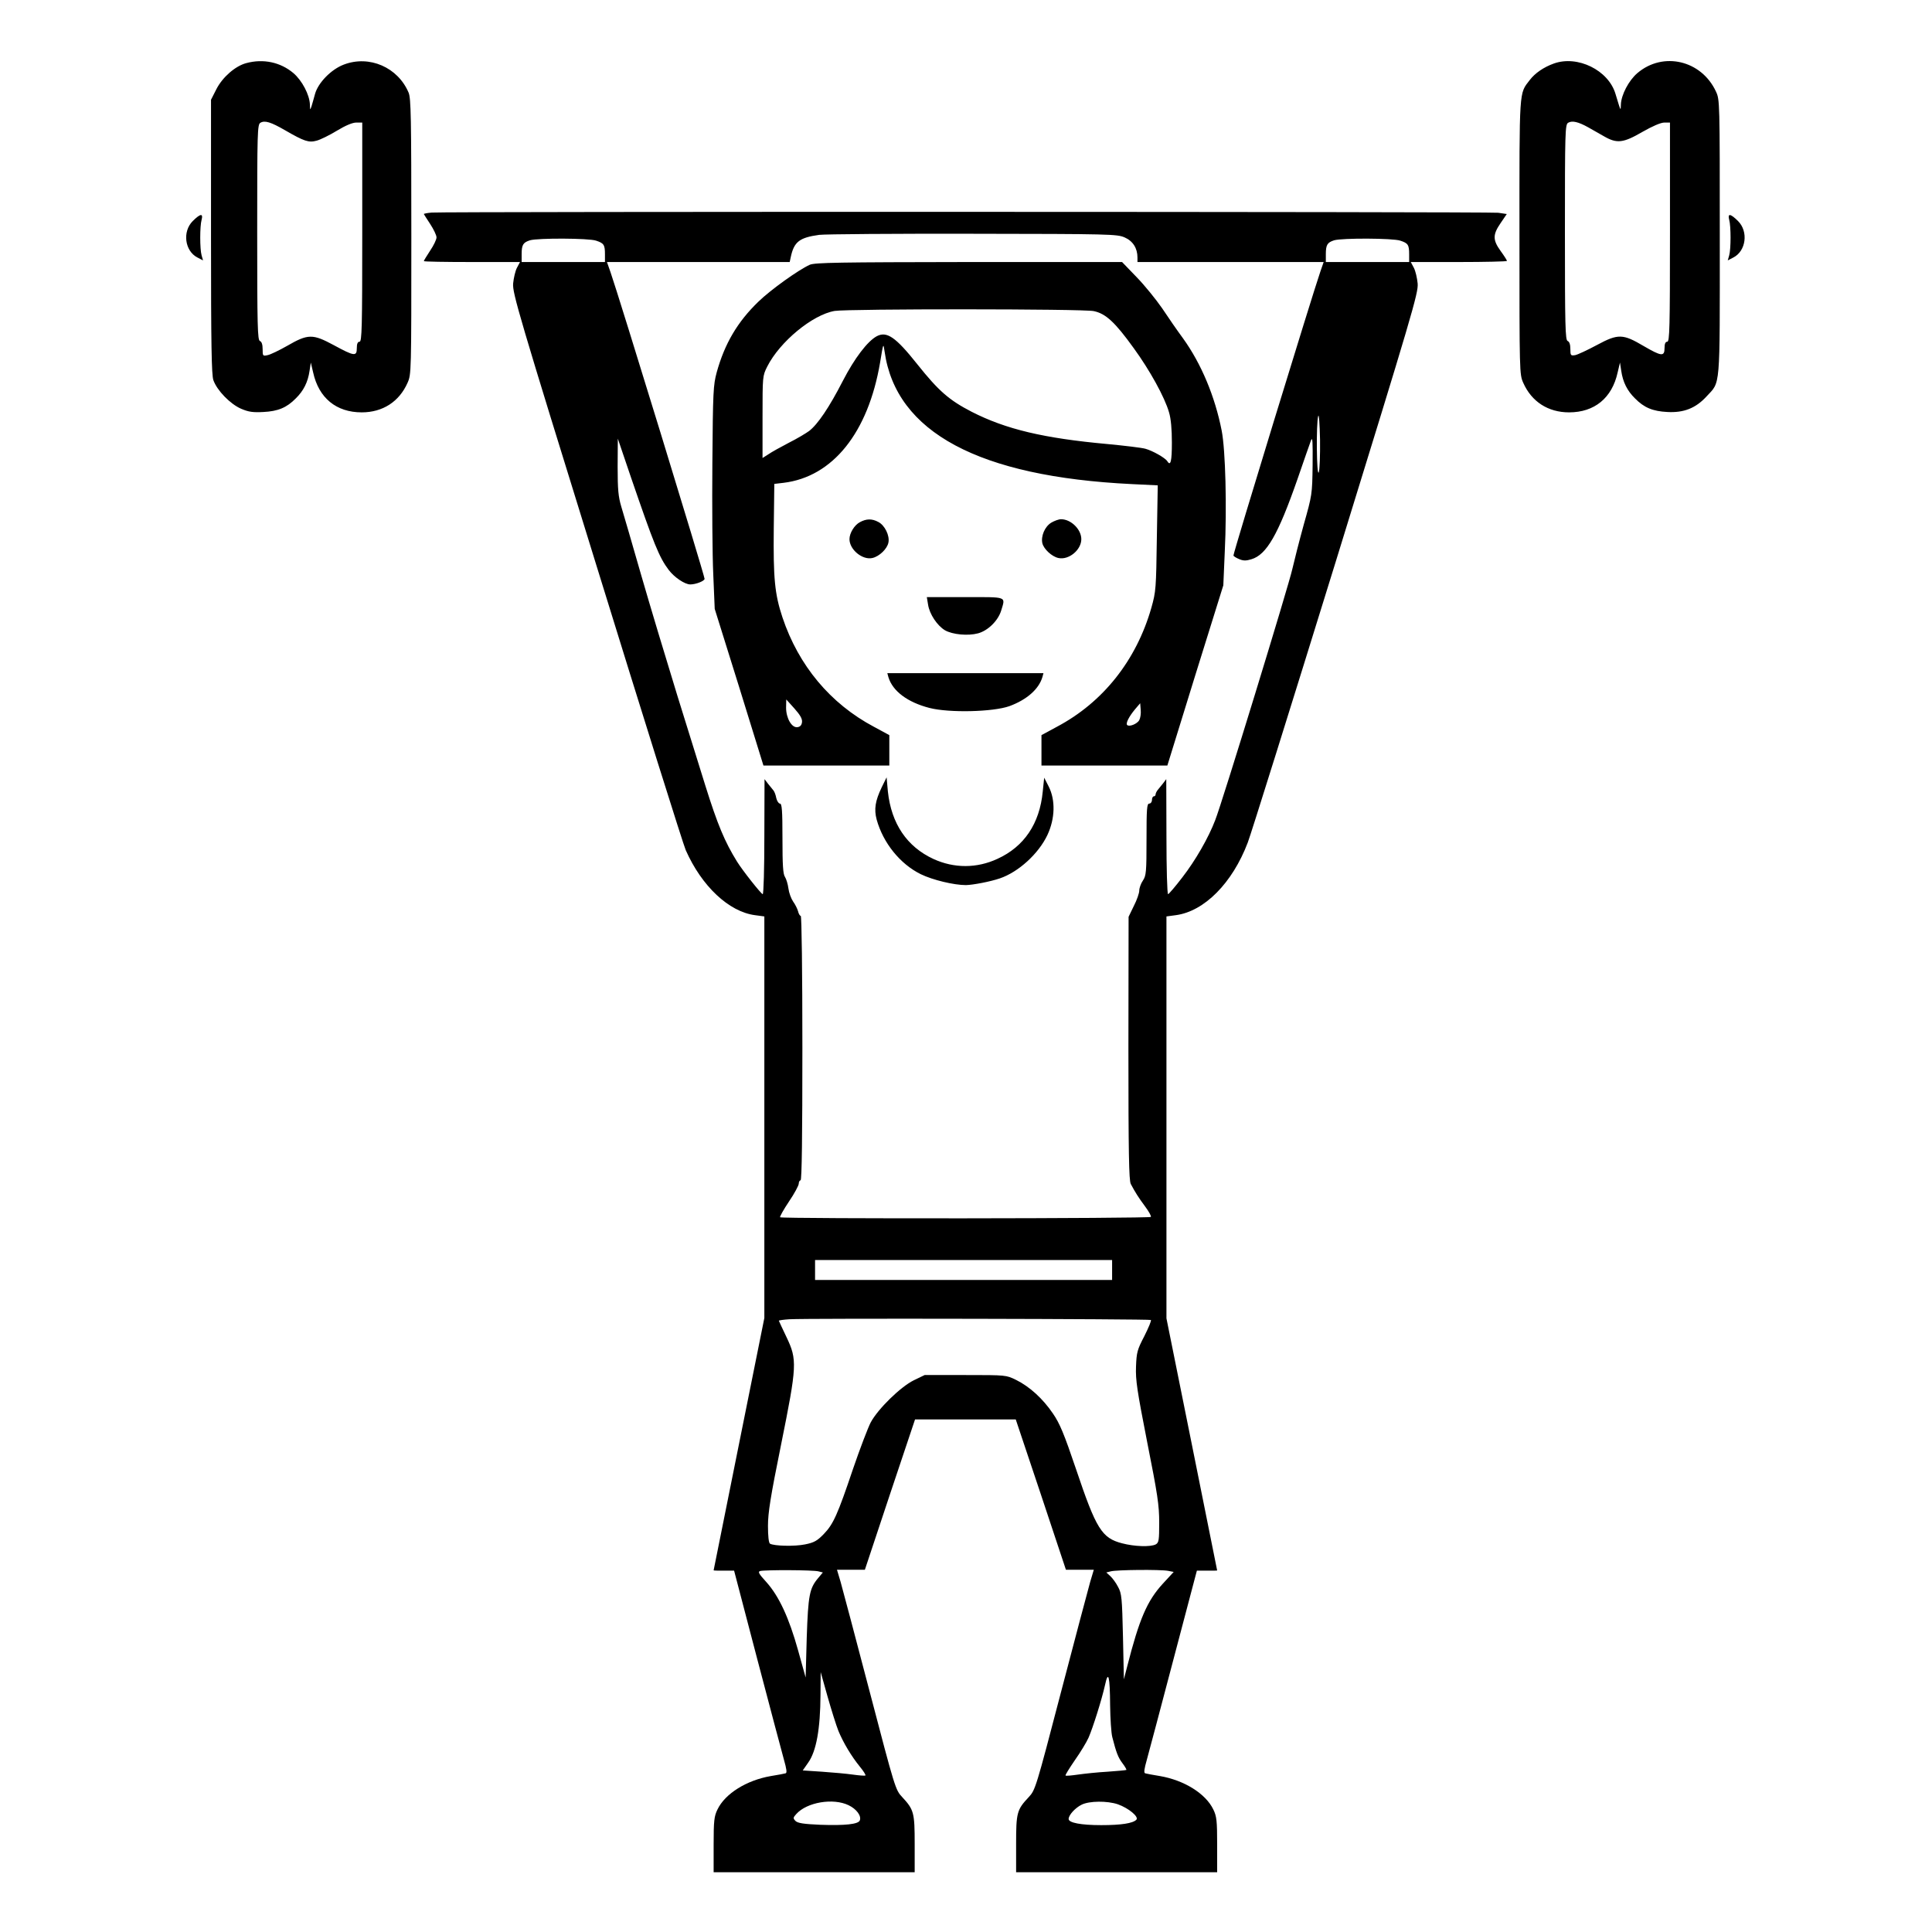 <?xml version="1.0" standalone="no"?>
<!DOCTYPE svg PUBLIC "-//W3C//DTD SVG 20010904//EN"
 "http://www.w3.org/TR/2001/REC-SVG-20010904/DTD/svg10.dtd">
<svg version="1.0" xmlns="http://www.w3.org/2000/svg"
 width="2048pt" height="2048pt" viewBox="0 0 2048 2048"
 preserveAspectRatio="xMidYMid meet">
<g transform="translate(0,2048) scale(0.192,-0.192)"
fill="#000000" stroke="none">
<path d="M1359 10318 c-60 -16 -130 -77 -164 -143 l-30 -59 0 -755 c0 -600 3
-764 13 -793 20 -57 93 -132 153 -158 42 -18 66 -21 123 -18 81 4 129 24 179
75 43 42 67 90 76 152 l7 46 13 -55 c31 -141 128 -220 268 -220 116 0 207 59
253 163 21 47 21 56 21 806 0 662 -2 764 -15 796 -59 140 -217 209 -358 155
-69 -26 -142 -100 -159 -163 -6 -23 -15 -53 -19 -67 -8 -23 -8 -22 -9 10 -2
53 -43 132 -91 173 -71 60 -166 81 -261 55z m214 -370 c107 -62 132 -70 175
-58 20 5 71 30 112 55 48 29 86 45 107 45 l33 0 0 -605 c0 -531 -2 -605 -15
-605 -10 0 -15 -11 -15 -35 0 -47 -13 -46 -127 16 -117 63 -142 63 -258 -4
-44 -25 -92 -48 -107 -51 -27 -6 -28 -5 -28 33 0 25 -5 41 -15 45 -13 5 -15
81 -15 600 0 556 1 596 18 605 24 14 57 4 135 -41z M8579 10316 c-56 -20 -104
-53 -133 -91 -60 -78 -57 -40 -57 -866 0 -750 0 -759 21 -806 46 -104 137
-163 253 -163 140 0 237 79 268 220 l13 55 7 -46 c9 -62 33 -110 76 -152 50
-51 98 -71 179 -75 90 -5 156 21 215 85 79 86 74 26 74 878 0 752 0 761 -21
806 -80 173 -292 223 -434 102 -48 -41 -89 -120 -91 -173 -1 -39 0 -40 -30 59
-39 130 -209 214 -340 167z m189 -352 c23 -13 63 -36 88 -50 71 -41 106 -37
211 24 56 32 102 52 122 52 l31 0 0 -605 c0 -531 -2 -605 -15 -605 -10 0 -15
-11 -15 -35 0 -48 -17 -46 -115 11 -115 68 -141 69 -258 6 -52 -28 -106 -53
-120 -56 -25 -4 -27 -2 -27 34 0 24 -5 40 -15 44 -13 5 -15 81 -15 600 0 556
1 596 18 605 22 13 56 5 110 -25z M2383 9493 c-24 -2 -43 -6 -43 -8 0 -1 16
-26 35 -55 19 -29 35 -62 35 -74 0 -12 -16 -45 -35 -73 -19 -29 -35 -55 -35
-58 0 -3 119 -5 265 -5 l266 0 -17 -32 c-9 -17 -18 -56 -21 -87 -4 -52 29
-166 462 -1563 256 -829 477 -1533 491 -1565 88 -199 238 -340 382 -359 l52
-7 0 -1108 0 -1109 -140 -696 c-77 -382 -140 -696 -140 -697 0 -2 25 -2 56 -2
l57 0 127 -485 c70 -267 137 -518 148 -558 15 -53 18 -74 9 -76 -7 -2 -43 -9
-81 -15 -134 -23 -253 -97 -295 -185 -18 -37 -21 -61 -21 -194 l0 -152 555 0
555 0 0 155 c0 174 -4 190 -69 260 -37 39 -40 49 -179 580 -78 297 -150 570
-161 608 l-20 67 77 0 77 0 138 415 139 415 278 0 278 0 139 -415 138 -415 77
0 77 0 -20 -67 c-11 -38 -83 -311 -161 -608 -139 -532 -142 -541 -178 -580
-66 -70 -70 -86 -70 -260 l0 -155 555 0 555 0 0 152 c0 133 -3 157 -21 194
-42 88 -161 162 -295 185 -38 6 -74 13 -81 15 -9 2 -6 23 9 76 11 40 78 291
148 558 l128 485 56 0 c31 0 56 0 56 1 0 1 -63 315 -140 697 l-140 695 0 1110
0 1109 52 7 c157 21 312 177 397 401 17 44 236 744 487 1555 422 1367 455
1479 451 1531 -3 31 -12 70 -21 87 l-17 32 266 0 c146 0 265 3 265 6 0 4 -16
29 -35 55 -44 61 -44 90 0 154 l34 50 -47 7 c-49 6 -5814 7 -5889 1z m3826
-137 c46 -20 71 -60 71 -111 l0 -25 514 0 514 0 -18 -52 c-43 -124 -480 -1550
-480 -1568 0 -4 14 -13 31 -20 23 -10 39 -10 68 -1 84 25 147 135 254 441 35
102 69 199 75 215 9 23 10 -7 9 -135 -2 -163 -3 -167 -49 -330 -25 -91 -53
-201 -63 -245 -18 -84 -389 -1295 -426 -1387 -37 -97 -109 -222 -181 -315 -39
-51 -75 -93 -79 -93 -5 0 -9 143 -9 318 l-1 317 -19 -25 c-11 -14 -24 -30 -30
-37 -5 -7 -10 -17 -10 -23 0 -5 -4 -10 -10 -10 -5 0 -10 -9 -10 -20 0 -11 -7
-20 -15 -20 -13 0 -15 -29 -15 -197 0 -181 -2 -201 -20 -228 -11 -16 -20 -41
-20 -55 0 -14 -13 -52 -30 -85 l-29 -60 -1 -725 c0 -581 3 -730 13 -750 25
-47 42 -74 79 -124 20 -27 35 -53 32 -58 -6 -9 -2037 -11 -2047 -2 -3 3 19 42
49 87 30 44 54 89 54 99 0 10 5 18 10 18 7 0 10 250 10 730 0 421 -4 730 -9
730 -5 0 -12 12 -15 26 -4 14 -16 38 -27 53 -11 16 -23 48 -26 72 -3 24 -12
53 -19 64 -11 15 -14 67 -14 212 0 157 -3 193 -14 193 -7 0 -16 14 -20 30 -3
17 -10 36 -16 43 -5 6 -19 23 -30 37 l-19 25 -1 -317 c0 -175 -4 -318 -9 -318
-8 0 -111 130 -142 180 -68 110 -107 203 -175 420 -23 74 -92 297 -154 495
-61 198 -152 500 -201 670 -49 171 -98 339 -109 375 -16 54 -20 92 -20 220 l1
155 73 -215 c126 -367 155 -440 208 -510 31 -41 89 -80 119 -80 31 0 79 19 79
31 0 18 -472 1557 -519 1692 l-20 57 504 0 505 0 6 28 c18 84 48 107 157 122
34 4 418 7 852 6 753 -1 792 -2 834 -20z m-2918 -18 c43 -14 49 -23 49 -75 l0
-43 -230 0 -230 0 0 43 c0 52 8 65 46 77 44 13 325 12 365 -2z m4440 0 c43
-14 49 -23 49 -75 l0 -43 -230 0 -230 0 0 43 c0 52 8 65 46 77 44 13 325 12
365 -2z m-450 -1279 c-12 -29 -15 272 -3 311 4 14 8 -44 10 -131 1 -86 -2
-167 -7 -180z m-1141 -4404 l0 -55 -820 0 -820 0 0 55 0 55 820 0 820 0 0 -55z
m214 -276 c4 -3 -13 -43 -36 -89 -39 -75 -43 -89 -46 -168 -3 -75 6 -133 62
-419 57 -287 66 -346 66 -442 0 -99 -2 -111 -19 -121 -29 -15 -118 -12 -186 6
-112 29 -143 79 -254 409 -66 195 -90 253 -128 308 -55 81 -128 148 -203 185
-55 27 -55 27 -280 27 l-225 0 -60 -29 c-73 -36 -198 -158 -238 -233 -15 -29
-59 -144 -97 -255 -86 -255 -109 -306 -162 -361 -36 -37 -53 -47 -103 -57 -58
-12 -172 -9 -194 4 -7 5 -11 43 -11 98 0 73 14 161 72 447 89 441 90 470 30
596 -23 48 -42 89 -42 90 0 2 26 6 58 8 95 6 1990 2 1996 -4z m-1835 -1388
l24 -6 -26 -31 c-48 -57 -55 -94 -63 -329 l-6 -220 -42 151 c-50 179 -105 298
-175 376 -42 46 -48 57 -34 61 28 7 295 6 322 -2z m1930 3 l31 -6 -60 -65
c-87 -95 -130 -195 -197 -458 l-18 -70 -5 235 c-5 214 -7 239 -27 275 -11 22
-31 49 -43 60 l-22 20 24 6 c30 9 276 11 317 3z m-1820 -884 c27 -65 71 -139
119 -198 19 -23 33 -45 30 -48 -3 -2 -34 0 -69 5 -35 5 -112 12 -171 16 l-106
7 30 43 c45 63 67 186 68 375 l1 125 38 -135 c21 -74 48 -160 60 -190z m1500
141 c1 -73 6 -152 12 -175 22 -86 32 -112 56 -144 14 -18 23 -35 22 -37 -2 -2
-49 -6 -104 -10 -55 -3 -129 -11 -164 -16 -35 -5 -66 -8 -68 -5 -3 2 21 40 51
84 31 44 65 100 76 125 24 55 73 210 91 291 18 84 27 49 28 -113z m-1444 -551
c44 -21 72 -59 62 -84 -8 -21 -82 -29 -219 -24 -92 4 -123 9 -136 21 -14 15
-14 18 4 38 59 66 204 90 289 49z m1487 5 c59 -21 117 -69 102 -85 -19 -20
-84 -30 -194 -30 -112 0 -180 13 -180 34 0 22 37 62 72 79 42 21 141 22 200 2z
M4471 9205 c-62 -28 -215 -137 -284 -204 -115 -111 -186 -231 -230 -390 -19
-70 -21 -107 -24 -501 -2 -234 0 -510 5 -615 l8 -190 135 -432 134 -433 348 0
347 0 0 84 0 84 -85 46 c-241 128 -416 338 -505 604 -43 129 -51 217 -48 492
l3 245 51 6 c272 33 467 277 533 664 18 110 18 110 25 60 63 -445 521 -690
1364 -731 l144 -7 -5 -291 c-4 -278 -5 -295 -30 -384 -83 -291 -267 -523 -522
-658 l-85 -46 0 -84 0 -84 348 0 347 0 154 498 155 497 8 185 c12 246 4 562
-17 669 -37 189 -113 370 -213 509 -31 42 -83 117 -116 167 -34 49 -97 127
-141 172 l-80 83 -845 0 c-721 -1 -850 -3 -879 -15z m1568 -256 c66 -14 117
-61 220 -204 89 -122 171 -271 195 -354 11 -36 16 -94 16 -168 0 -103 -7 -132
-25 -103 -12 19 -81 58 -121 69 -21 6 -115 17 -209 26 -353 32 -562 82 -750
178 -124 64 -182 114 -300 262 -120 151 -169 185 -225 155 -51 -28 -122 -121
-186 -245 -76 -148 -139 -241 -187 -278 -18 -13 -68 -43 -112 -65 -44 -23 -95
-51 -112 -63 l-33 -21 0 226 c0 225 0 227 26 279 70 138 250 286 372 307 75
12 1372 12 1431 -1z m-1611 -2269 c-2 -17 -10 -26 -25 -28 -32 -5 -63 50 -63
108 l1 45 45 -50 c32 -36 44 -57 42 -75z m1862 11 c-11 -21 -56 -39 -67 -27
-9 9 10 46 43 86 l29 34 3 -37 c2 -20 -2 -45 -8 -56z M4748 7784 c-31 -16 -58
-61 -58 -94 0 -58 72 -117 127 -104 38 9 81 50 88 85 8 38 -20 96 -56 114 -35
19 -66 18 -101 -1z M5804 7781 c-36 -22 -58 -75 -49 -114 8 -32 52 -73 88 -81
57 -13 127 44 127 104 0 54 -57 110 -112 110 -13 0 -37 -9 -54 -19z M5124
7328 c8 -52 50 -115 93 -141 42 -24 127 -32 183 -17 55 15 111 70 128 127 23
78 37 73 -199 73 l-212 0 7 -42z M4905 6928 c23 -77 106 -139 227 -170 110
-28 351 -22 441 10 95 35 162 93 182 160 l6 22 -431 0 -431 0 6 -22z M4868
6320 c-36 -75 -43 -121 -28 -178 36 -130 130 -246 244 -302 66 -32 183 -60
249 -60 40 1 134 19 187 37 103 35 214 136 263 240 42 90 45 192 7 267 l-25
49 -8 -77 c-17 -177 -103 -304 -250 -371 -114 -53 -239 -53 -353 -1 -147 68
-233 195 -252 373 l-7 78 -27 -55z M1064 9446 c-58 -58 -44 -165 26 -201 l31
-16 -8 28 c-10 36 -10 160 0 196 10 37 -7 35 -49 -7z M9547 9453 c10 -36 10
-160 0 -196 l-8 -28 31 16 c70 36 84 143 26 201 -42 42 -59 44 -49 7z"/>
</g>
</svg>
